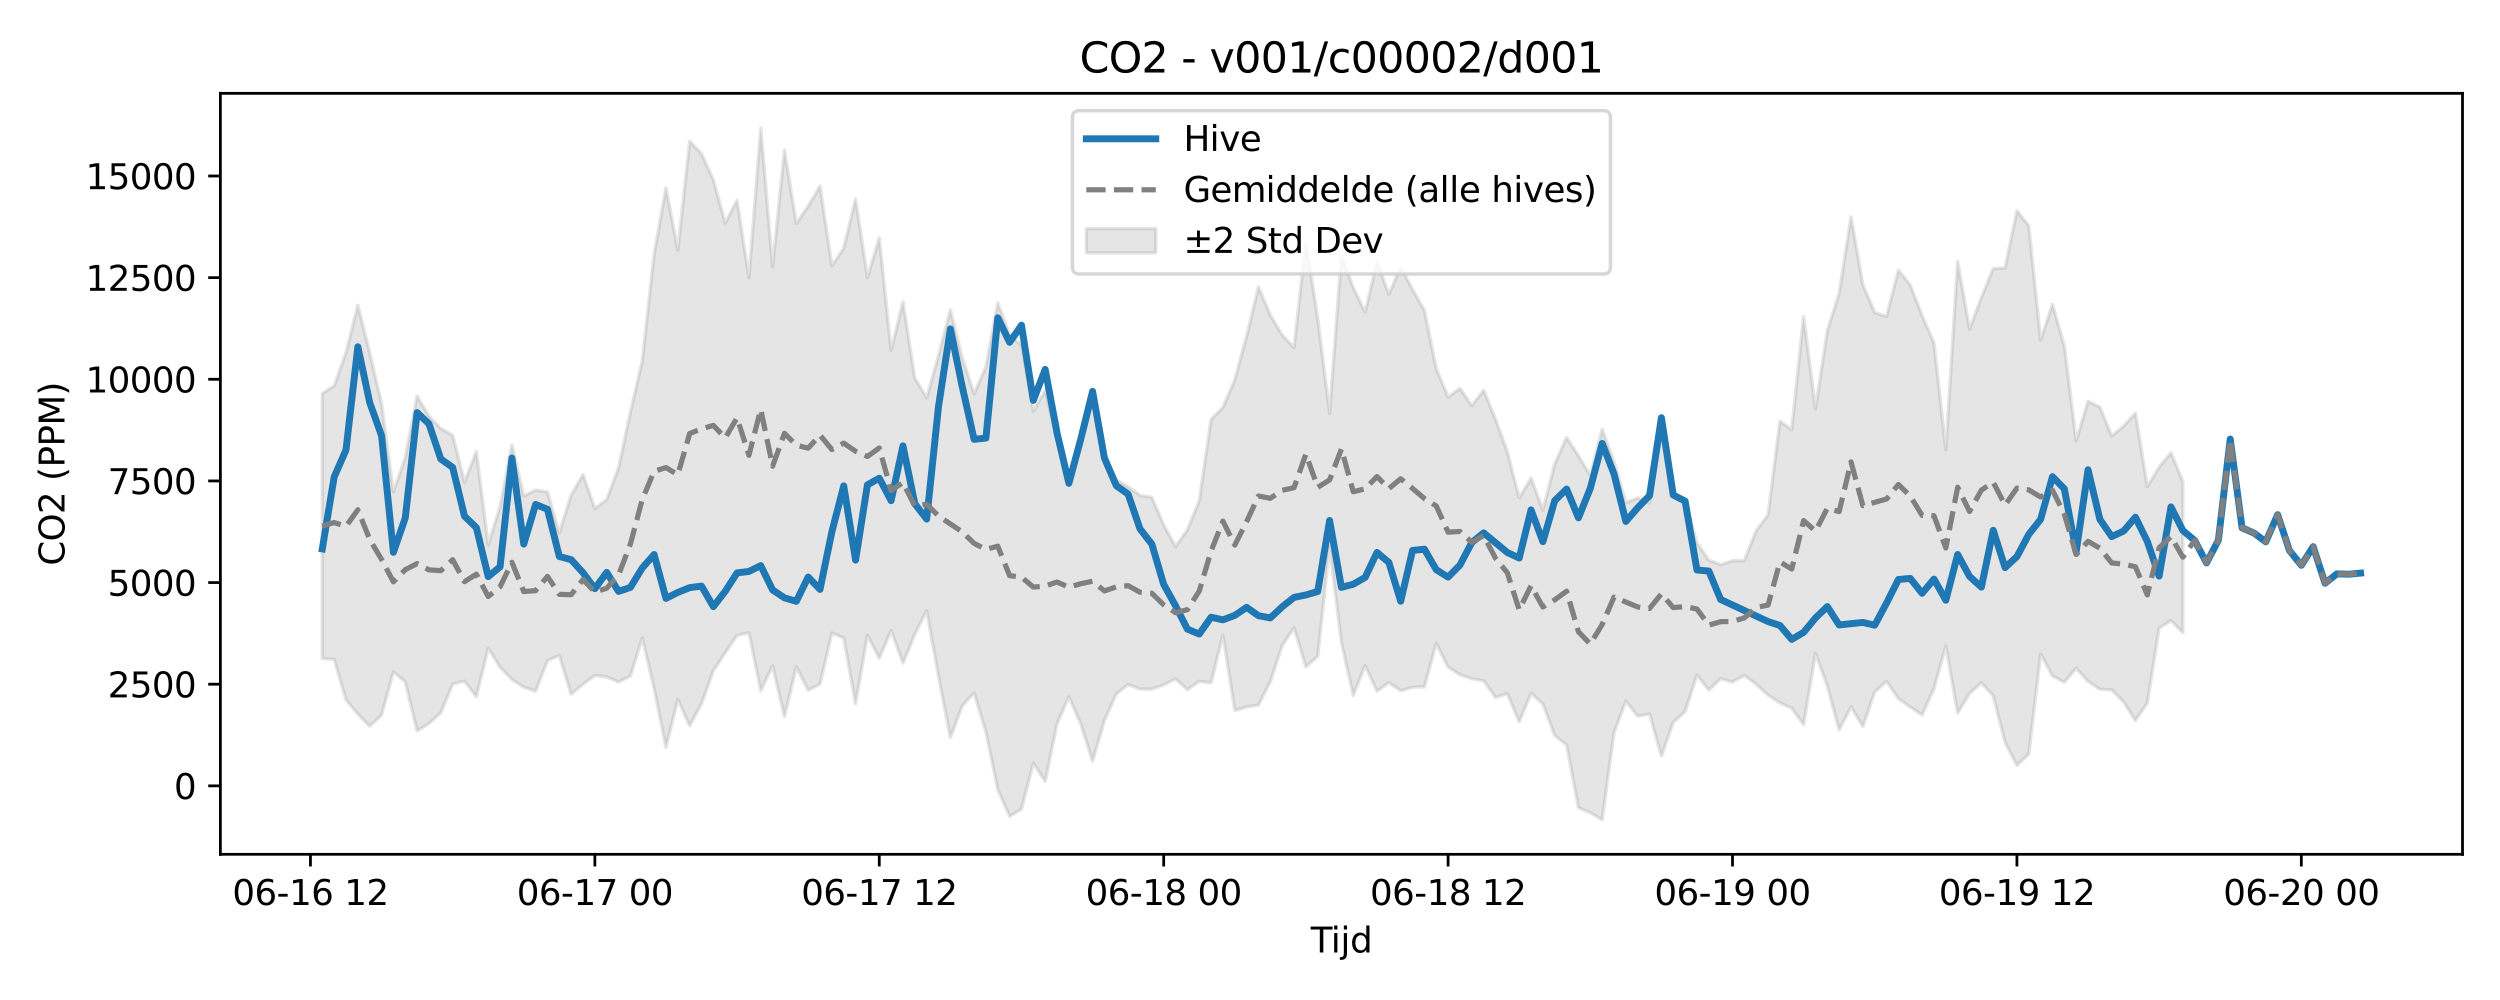 <?xml version="1.0" encoding="utf-8" standalone="no"?>
<!DOCTYPE svg PUBLIC "-//W3C//DTD SVG 1.1//EN"
  "http://www.w3.org/Graphics/SVG/1.1/DTD/svg11.dtd">
<svg xmlns:xlink="http://www.w3.org/1999/xlink" width="720pt" height="288pt" viewBox="0 0 720 288" xmlns="http://www.w3.org/2000/svg" version="1.1">
 <defs>
  <style type="text/css">*{stroke-linejoin: round; stroke-linecap: butt}</style>
 </defs>
 <g id="figure_1">
  <g id="patch_1">
   <path d="M 0 288 
L 720 288 
L 720 0 
L 0 0 
z
" style="fill: #ffffff"/>
  </g>
  <g id="axes_1">
   <g id="patch_2">
    <path d="M 63.47 246.04 
L 709.2 246.04 
L 709.2 26.88 
L 63.47 26.88 
z
" style="fill: #ffffff"/>
   </g>
   <g id="FillBetweenPolyCollection_1">
    <defs>
     <path id="md72eae7339" d="M 92.821 -174.655 
L 92.821 -98.311 
L 96.234 -98.121 
L 99.647 -86.425 
L 103.06 -82.326 
L 106.473 -78.855 
L 109.886 -82.072 
L 113.299 -94.523 
L 116.712 -91.636 
L 120.125 -77.458 
L 123.538 -79.646 
L 126.951 -82.703 
L 130.364 -90.979 
L 133.777 -91.82 
L 137.19 -87.333 
L 140.603 -101.337 
L 144.016 -95.851 
L 147.429 -92.318 
L 150.842 -90.089 
L 154.254 -88.935 
L 157.667 -97.717 
L 161.08 -99.185 
L 164.493 -88.065 
L 167.906 -90.92 
L 171.319 -93.472 
L 174.732 -93.019 
L 178.145 -91.595 
L 181.558 -93.34 
L 184.971 -104.268 
L 188.384 -89.753 
L 191.797 -72.75 
L 195.21 -86.603 
L 198.623 -78.963 
L 202.036 -85.31 
L 205.449 -94.792 
L 208.862 -100.003 
L 212.275 -105.001 
L 215.688 -105.752 
L 219.1 -89.053 
L 222.513 -96.244 
L 225.926 -81.586 
L 229.339 -95.941 
L 232.752 -89.253 
L 236.165 -90.958 
L 239.578 -105.668 
L 242.991 -104.264 
L 246.404 -85.333 
L 249.817 -105.01 
L 253.23 -98.432 
L 256.643 -106.393 
L 260.056 -97.05 
L 263.469 -105.324 
L 266.882 -112.128 
L 270.295 -93.141 
L 273.708 -75.57 
L 277.121 -84.665 
L 280.534 -88.443 
L 283.947 -77.171 
L 287.359 -60.621 
L 290.772 -52.902 
L 294.185 -54.985 
L 297.598 -68.219 
L 301.011 -62.979 
L 304.424 -79.549 
L 307.837 -87.325 
L 311.25 -79.508 
L 314.663 -68.785 
L 318.076 -80.46 
L 321.489 -88.141 
L 324.902 -90.849 
L 328.315 -89.554 
L 331.728 -89.515 
L 335.141 -90.764 
L 338.554 -92.492 
L 341.967 -89.382 
L 345.38 -91.777 
L 348.793 -91.322 
L 352.206 -105.12 
L 355.618 -83.415 
L 359.031 -84.378 
L 362.444 -84.935 
L 365.857 -91.723 
L 369.27 -102.057 
L 372.683 -107.199 
L 376.096 -95.928 
L 379.509 -99.025 
L 382.922 -130.581 
L 386.335 -102.898 
L 389.748 -87.683 
L 393.161 -96.304 
L 396.574 -88.911 
L 399.987 -91.378 
L 403.4 -89.081 
L 406.813 -90.049 
L 410.226 -90.201 
L 413.639 -102.708 
L 417.052 -95.866 
L 420.464 -93.705 
L 423.877 -92.523 
L 427.29 -91.934 
L 430.703 -87.12 
L 434.116 -88.241 
L 437.529 -80.11 
L 440.942 -88.311 
L 444.355 -85.279 
L 447.768 -76.127 
L 451.181 -73.454 
L 454.594 -55.367 
L 458.007 -53.917 
L 461.42 -51.922 
L 464.833 -76.984 
L 468.246 -86.092 
L 471.659 -81.768 
L 475.072 -82.36 
L 478.485 -70.225 
L 481.898 -79.985 
L 485.311 -83.06 
L 488.723 -93.552 
L 492.136 -89.265 
L 495.549 -92.525 
L 498.962 -91.561 
L 502.375 -93.486 
L 505.788 -90.917 
L 509.201 -87.79 
L 512.614 -85.591 
L 516.027 -84.014 
L 519.44 -79.32 
L 522.853 -99.837 
L 526.266 -90.426 
L 529.679 -77.801 
L 533.092 -84.425 
L 536.505 -78.759 
L 539.918 -88.72 
L 543.331 -91.745 
L 546.744 -86.768 
L 550.157 -84.358 
L 553.57 -82.068 
L 556.982 -89.655 
L 560.395 -101.932 
L 563.808 -82.623 
L 567.221 -88.236 
L 570.634 -91.385 
L 574.047 -87.594 
L 577.46 -74.239 
L 580.873 -67.561 
L 584.286 -70.834 
L 587.699 -99.632 
L 591.112 -93.342 
L 594.525 -91.486 
L 597.938 -95.56 
L 601.351 -91.765 
L 604.764 -89.471 
L 608.177 -89.306 
L 611.59 -85.834 
L 615.003 -80.503 
L 618.416 -85.484 
L 621.828 -107.103 
L 625.241 -109.271 
L 628.654 -105.786 
L 628.654 -149.283 
L 628.654 -149.283 
L 625.241 -157.636 
L 621.828 -153.432 
L 618.416 -147.876 
L 615.003 -169.042 
L 611.59 -165.258 
L 608.177 -162.429 
L 604.764 -170.773 
L 601.351 -172.44 
L 597.938 -161.029 
L 594.525 -188.419 
L 591.112 -200.333 
L 587.699 -190.065 
L 584.286 -223.013 
L 580.873 -227.277 
L 577.46 -210.831 
L 574.047 -210.64 
L 570.634 -202.308 
L 567.221 -193.171 
L 563.808 -212.72 
L 560.395 -158.432 
L 556.982 -189.293 
L 553.57 -197.078 
L 550.157 -205.907 
L 546.744 -210.17 
L 543.331 -196.843 
L 539.918 -198.03 
L 536.505 -205.967 
L 533.092 -225.546 
L 529.679 -203.529 
L 526.266 -192.769 
L 522.853 -170.249 
L 519.44 -196.832 
L 516.027 -164.237 
L 512.614 -166.711 
L 509.201 -139.678 
L 505.788 -135.206 
L 502.375 -126.595 
L 498.962 -126.51 
L 495.549 -125.373 
L 492.136 -126.667 
L 488.723 -131.652 
L 485.311 -143.545 
L 481.898 -146.027 
L 478.485 -163.7 
L 475.072 -143.149 
L 471.659 -144.608 
L 468.246 -143.246 
L 464.833 -155.092 
L 461.42 -164.371 
L 458.007 -151.112 
L 454.594 -156.712 
L 451.181 -162.019 
L 447.768 -154.402 
L 444.355 -141.09 
L 440.942 -150.284 
L 437.529 -144.629 
L 434.116 -157.829 
L 430.703 -167.298 
L 427.29 -175.609 
L 423.877 -171.132 
L 420.464 -176.179 
L 417.052 -173.606 
L 413.639 -181.862 
L 410.226 -198.617 
L 406.813 -204.628 
L 403.4 -211.124 
L 399.987 -203.185 
L 396.574 -212.594 
L 393.161 -198.148 
L 389.748 -205.07 
L 386.335 -214.508 
L 382.922 -168.992 
L 379.509 -196.288 
L 376.096 -218.486 
L 372.683 -187.915 
L 369.27 -191.509 
L 365.857 -197.254 
L 362.444 -205.36 
L 359.031 -191.208 
L 355.618 -178.638 
L 352.206 -170.715 
L 348.793 -167.256 
L 345.38 -143.746 
L 341.967 -135.434 
L 338.554 -130.606 
L 335.141 -136.848 
L 331.728 -144.782 
L 328.315 -145.328 
L 324.902 -147.801 
L 321.489 -149.809 
L 318.076 -155.178 
L 314.663 -172.414 
L 311.25 -160.269 
L 307.837 -150.423 
L 304.424 -161.197 
L 301.011 -175.483 
L 297.598 -169.612 
L 294.185 -188.592 
L 290.772 -191.533 
L 287.359 -200.8 
L 283.947 -182.385 
L 280.534 -174.589 
L 277.121 -184.984 
L 273.708 -198.713 
L 270.295 -185.62 
L 266.882 -173.451 
L 263.469 -179.12 
L 260.056 -201.043 
L 256.643 -187.043 
L 253.23 -219.534 
L 249.817 -208.053 
L 246.404 -230.708 
L 242.991 -216.506 
L 239.578 -211.407 
L 236.165 -234.4 
L 232.752 -228.612 
L 229.339 -223.629 
L 225.926 -244.828 
L 222.513 -211.23 
L 219.1 -251.158 
L 215.688 -207.991 
L 212.275 -230.32 
L 208.862 -223.789 
L 205.449 -236.185 
L 202.036 -243.698 
L 198.623 -247.322 
L 195.21 -215.958 
L 191.797 -233.933 
L 188.384 -214.768 
L 184.971 -184.054 
L 181.558 -169.317 
L 178.145 -153.217 
L 174.732 -144.152 
L 171.319 -141.501 
L 167.906 -151.288 
L 164.493 -145.398 
L 161.08 -134.48 
L 157.667 -146.284 
L 154.254 -146.854 
L 150.842 -145.177 
L 147.429 -159.8 
L 144.016 -142.118 
L 140.603 -131.07 
L 137.19 -157.963 
L 133.777 -149.126 
L 130.364 -162.644 
L 126.951 -164.596 
L 123.538 -168.112 
L 120.125 -173.916 
L 116.712 -156.221 
L 113.299 -146.34 
L 109.886 -171.748 
L 106.473 -186.431 
L 103.06 -200.073 
L 99.647 -186.427 
L 96.234 -176.891 
L 92.821 -174.655 
z
" style="stroke: #808080; stroke-opacity: 0.2"/>
    </defs>
    <g clip-path="url(#pf140d36d87)">
     <use xlink:href="#md72eae7339" x="0" y="288" style="fill: #808080; fill-opacity: 0.2; stroke: #808080; stroke-opacity: 0.2"/>
    </g>
   </g>
   <g id="matplotlib.axis_1">
    <g id="xtick_1">
     <g id="line2d_1">
      <defs>
       <path id="m9fa6bc0bf0" d="M 0 0 
L 0 3.5 
" style="stroke: #000000; stroke-width: 0.8"/>
      </defs>
      <g>
       <use xlink:href="#m9fa6bc0bf0" x="89.408" y="246.04" style="stroke: #000000; stroke-width: 0.8"/>
      </g>
     </g>
     <g id="text_1">
      <!-- 06-16 12 -->
      <g transform="translate(66.928 260.638) scale(0.1 -0.1)">
       <defs>
        <path id="DejaVuSans-30" d="M 2034 4250 
Q 1547 4250 1301 3770 
Q 1056 3291 1056 2328 
Q 1056 1369 1301 889 
Q 1547 409 2034 409 
Q 2525 409 2770 889 
Q 3016 1369 3016 2328 
Q 3016 3291 2770 3770 
Q 2525 4250 2034 4250 
z
M 2034 4750 
Q 2819 4750 3233 4129 
Q 3647 3509 3647 2328 
Q 3647 1150 3233 529 
Q 2819 -91 2034 -91 
Q 1250 -91 836 529 
Q 422 1150 422 2328 
Q 422 3509 836 4129 
Q 1250 4750 2034 4750 
z
" transform="scale(0.016)"/>
        <path id="DejaVuSans-36" d="M 2113 2584 
Q 1688 2584 1439 2293 
Q 1191 2003 1191 1497 
Q 1191 994 1439 701 
Q 1688 409 2113 409 
Q 2538 409 2786 701 
Q 3034 994 3034 1497 
Q 3034 2003 2786 2293 
Q 2538 2584 2113 2584 
z
M 3366 4563 
L 3366 3988 
Q 3128 4100 2886 4159 
Q 2644 4219 2406 4219 
Q 1781 4219 1451 3797 
Q 1122 3375 1075 2522 
Q 1259 2794 1537 2939 
Q 1816 3084 2150 3084 
Q 2853 3084 3261 2657 
Q 3669 2231 3669 1497 
Q 3669 778 3244 343 
Q 2819 -91 2113 -91 
Q 1303 -91 875 529 
Q 447 1150 447 2328 
Q 447 3434 972 4092 
Q 1497 4750 2381 4750 
Q 2619 4750 2861 4703 
Q 3103 4656 3366 4563 
z
" transform="scale(0.016)"/>
        <path id="DejaVuSans-2d" d="M 313 2009 
L 1997 2009 
L 1997 1497 
L 313 1497 
L 313 2009 
z
" transform="scale(0.016)"/>
        <path id="DejaVuSans-31" d="M 794 531 
L 1825 531 
L 1825 4091 
L 703 3866 
L 703 4441 
L 1819 4666 
L 2450 4666 
L 2450 531 
L 3481 531 
L 3481 0 
L 794 0 
L 794 531 
z
" transform="scale(0.016)"/>
        <path id="DejaVuSans-20" transform="scale(0.016)"/>
        <path id="DejaVuSans-32" d="M 1228 531 
L 3431 531 
L 3431 0 
L 469 0 
L 469 531 
Q 828 903 1448 1529 
Q 2069 2156 2228 2338 
Q 2531 2678 2651 2914 
Q 2772 3150 2772 3378 
Q 2772 3750 2511 3984 
Q 2250 4219 1831 4219 
Q 1534 4219 1204 4116 
Q 875 4013 500 3803 
L 500 4441 
Q 881 4594 1212 4672 
Q 1544 4750 1819 4750 
Q 2544 4750 2975 4387 
Q 3406 4025 3406 3419 
Q 3406 3131 3298 2873 
Q 3191 2616 2906 2266 
Q 2828 2175 2409 1742 
Q 1991 1309 1228 531 
z
" transform="scale(0.016)"/>
       </defs>
       <use xlink:href="#DejaVuSans-30"/>
       <use xlink:href="#DejaVuSans-36" transform="translate(63.623 0)"/>
       <use xlink:href="#DejaVuSans-2d" transform="translate(127.246 0)"/>
       <use xlink:href="#DejaVuSans-31" transform="translate(163.33 0)"/>
       <use xlink:href="#DejaVuSans-36" transform="translate(226.953 0)"/>
       <use xlink:href="#DejaVuSans-20" transform="translate(290.576 0)"/>
       <use xlink:href="#DejaVuSans-31" transform="translate(322.363 0)"/>
       <use xlink:href="#DejaVuSans-32" transform="translate(385.986 0)"/>
      </g>
     </g>
    </g>
    <g id="xtick_2">
     <g id="line2d_2">
      <g>
       <use xlink:href="#m9fa6bc0bf0" x="171.319" y="246.04" style="stroke: #000000; stroke-width: 0.8"/>
      </g>
     </g>
     <g id="text_2">
      <!-- 06-17 00 -->
      <g transform="translate(148.839 260.638) scale(0.1 -0.1)">
       <defs>
        <path id="DejaVuSans-37" d="M 525 4666 
L 3525 4666 
L 3525 4397 
L 1831 0 
L 1172 0 
L 2766 4134 
L 525 4134 
L 525 4666 
z
" transform="scale(0.016)"/>
       </defs>
       <use xlink:href="#DejaVuSans-30"/>
       <use xlink:href="#DejaVuSans-36" transform="translate(63.623 0)"/>
       <use xlink:href="#DejaVuSans-2d" transform="translate(127.246 0)"/>
       <use xlink:href="#DejaVuSans-31" transform="translate(163.33 0)"/>
       <use xlink:href="#DejaVuSans-37" transform="translate(226.953 0)"/>
       <use xlink:href="#DejaVuSans-20" transform="translate(290.576 0)"/>
       <use xlink:href="#DejaVuSans-30" transform="translate(322.363 0)"/>
       <use xlink:href="#DejaVuSans-30" transform="translate(385.986 0)"/>
      </g>
     </g>
    </g>
    <g id="xtick_3">
     <g id="line2d_3">
      <g>
       <use xlink:href="#m9fa6bc0bf0" x="253.23" y="246.04" style="stroke: #000000; stroke-width: 0.8"/>
      </g>
     </g>
     <g id="text_3">
      <!-- 06-17 12 -->
      <g transform="translate(230.75 260.638) scale(0.1 -0.1)">
       <use xlink:href="#DejaVuSans-30"/>
       <use xlink:href="#DejaVuSans-36" transform="translate(63.623 0)"/>
       <use xlink:href="#DejaVuSans-2d" transform="translate(127.246 0)"/>
       <use xlink:href="#DejaVuSans-31" transform="translate(163.33 0)"/>
       <use xlink:href="#DejaVuSans-37" transform="translate(226.953 0)"/>
       <use xlink:href="#DejaVuSans-20" transform="translate(290.576 0)"/>
       <use xlink:href="#DejaVuSans-31" transform="translate(322.363 0)"/>
       <use xlink:href="#DejaVuSans-32" transform="translate(385.986 0)"/>
      </g>
     </g>
    </g>
    <g id="xtick_4">
     <g id="line2d_4">
      <g>
       <use xlink:href="#m9fa6bc0bf0" x="335.141" y="246.04" style="stroke: #000000; stroke-width: 0.8"/>
      </g>
     </g>
     <g id="text_4">
      <!-- 06-18 00 -->
      <g transform="translate(312.66 260.638) scale(0.1 -0.1)">
       <defs>
        <path id="DejaVuSans-38" d="M 2034 2216 
Q 1584 2216 1326 1975 
Q 1069 1734 1069 1313 
Q 1069 891 1326 650 
Q 1584 409 2034 409 
Q 2484 409 2743 651 
Q 3003 894 3003 1313 
Q 3003 1734 2745 1975 
Q 2488 2216 2034 2216 
z
M 1403 2484 
Q 997 2584 770 2862 
Q 544 3141 544 3541 
Q 544 4100 942 4425 
Q 1341 4750 2034 4750 
Q 2731 4750 3128 4425 
Q 3525 4100 3525 3541 
Q 3525 3141 3298 2862 
Q 3072 2584 2669 2484 
Q 3125 2378 3379 2068 
Q 3634 1759 3634 1313 
Q 3634 634 3220 271 
Q 2806 -91 2034 -91 
Q 1263 -91 848 271 
Q 434 634 434 1313 
Q 434 1759 690 2068 
Q 947 2378 1403 2484 
z
M 1172 3481 
Q 1172 3119 1398 2916 
Q 1625 2713 2034 2713 
Q 2441 2713 2670 2916 
Q 2900 3119 2900 3481 
Q 2900 3844 2670 4047 
Q 2441 4250 2034 4250 
Q 1625 4250 1398 4047 
Q 1172 3844 1172 3481 
z
" transform="scale(0.016)"/>
       </defs>
       <use xlink:href="#DejaVuSans-30"/>
       <use xlink:href="#DejaVuSans-36" transform="translate(63.623 0)"/>
       <use xlink:href="#DejaVuSans-2d" transform="translate(127.246 0)"/>
       <use xlink:href="#DejaVuSans-31" transform="translate(163.33 0)"/>
       <use xlink:href="#DejaVuSans-38" transform="translate(226.953 0)"/>
       <use xlink:href="#DejaVuSans-20" transform="translate(290.576 0)"/>
       <use xlink:href="#DejaVuSans-30" transform="translate(322.363 0)"/>
       <use xlink:href="#DejaVuSans-30" transform="translate(385.986 0)"/>
      </g>
     </g>
    </g>
    <g id="xtick_5">
     <g id="line2d_5">
      <g>
       <use xlink:href="#m9fa6bc0bf0" x="417.052" y="246.04" style="stroke: #000000; stroke-width: 0.8"/>
      </g>
     </g>
     <g id="text_5">
      <!-- 06-18 12 -->
      <g transform="translate(394.571 260.638) scale(0.1 -0.1)">
       <use xlink:href="#DejaVuSans-30"/>
       <use xlink:href="#DejaVuSans-36" transform="translate(63.623 0)"/>
       <use xlink:href="#DejaVuSans-2d" transform="translate(127.246 0)"/>
       <use xlink:href="#DejaVuSans-31" transform="translate(163.33 0)"/>
       <use xlink:href="#DejaVuSans-38" transform="translate(226.953 0)"/>
       <use xlink:href="#DejaVuSans-20" transform="translate(290.576 0)"/>
       <use xlink:href="#DejaVuSans-31" transform="translate(322.363 0)"/>
       <use xlink:href="#DejaVuSans-32" transform="translate(385.986 0)"/>
      </g>
     </g>
    </g>
    <g id="xtick_6">
     <g id="line2d_6">
      <g>
       <use xlink:href="#m9fa6bc0bf0" x="498.962" y="246.04" style="stroke: #000000; stroke-width: 0.8"/>
      </g>
     </g>
     <g id="text_6">
      <!-- 06-19 00 -->
      <g transform="translate(476.482 260.638) scale(0.1 -0.1)">
       <defs>
        <path id="DejaVuSans-39" d="M 703 97 
L 703 672 
Q 941 559 1184 500 
Q 1428 441 1663 441 
Q 2288 441 2617 861 
Q 2947 1281 2994 2138 
Q 2813 1869 2534 1725 
Q 2256 1581 1919 1581 
Q 1219 1581 811 2004 
Q 403 2428 403 3163 
Q 403 3881 828 4315 
Q 1253 4750 1959 4750 
Q 2769 4750 3195 4129 
Q 3622 3509 3622 2328 
Q 3622 1225 3098 567 
Q 2575 -91 1691 -91 
Q 1453 -91 1209 -44 
Q 966 3 703 97 
z
M 1959 2075 
Q 2384 2075 2632 2365 
Q 2881 2656 2881 3163 
Q 2881 3666 2632 3958 
Q 2384 4250 1959 4250 
Q 1534 4250 1286 3958 
Q 1038 3666 1038 3163 
Q 1038 2656 1286 2365 
Q 1534 2075 1959 2075 
z
" transform="scale(0.016)"/>
       </defs>
       <use xlink:href="#DejaVuSans-30"/>
       <use xlink:href="#DejaVuSans-36" transform="translate(63.623 0)"/>
       <use xlink:href="#DejaVuSans-2d" transform="translate(127.246 0)"/>
       <use xlink:href="#DejaVuSans-31" transform="translate(163.33 0)"/>
       <use xlink:href="#DejaVuSans-39" transform="translate(226.953 0)"/>
       <use xlink:href="#DejaVuSans-20" transform="translate(290.576 0)"/>
       <use xlink:href="#DejaVuSans-30" transform="translate(322.363 0)"/>
       <use xlink:href="#DejaVuSans-30" transform="translate(385.986 0)"/>
      </g>
     </g>
    </g>
    <g id="xtick_7">
     <g id="line2d_7">
      <g>
       <use xlink:href="#m9fa6bc0bf0" x="580.873" y="246.04" style="stroke: #000000; stroke-width: 0.8"/>
      </g>
     </g>
     <g id="text_7">
      <!-- 06-19 12 -->
      <g transform="translate(558.393 260.638) scale(0.1 -0.1)">
       <use xlink:href="#DejaVuSans-30"/>
       <use xlink:href="#DejaVuSans-36" transform="translate(63.623 0)"/>
       <use xlink:href="#DejaVuSans-2d" transform="translate(127.246 0)"/>
       <use xlink:href="#DejaVuSans-31" transform="translate(163.33 0)"/>
       <use xlink:href="#DejaVuSans-39" transform="translate(226.953 0)"/>
       <use xlink:href="#DejaVuSans-20" transform="translate(290.576 0)"/>
       <use xlink:href="#DejaVuSans-31" transform="translate(322.363 0)"/>
       <use xlink:href="#DejaVuSans-32" transform="translate(385.986 0)"/>
      </g>
     </g>
    </g>
    <g id="xtick_8">
     <g id="line2d_8">
      <g>
       <use xlink:href="#m9fa6bc0bf0" x="662.784" y="246.04" style="stroke: #000000; stroke-width: 0.8"/>
      </g>
     </g>
     <g id="text_8">
      <!-- 06-20 00 -->
      <g transform="translate(640.303 260.638) scale(0.1 -0.1)">
       <use xlink:href="#DejaVuSans-30"/>
       <use xlink:href="#DejaVuSans-36" transform="translate(63.623 0)"/>
       <use xlink:href="#DejaVuSans-2d" transform="translate(127.246 0)"/>
       <use xlink:href="#DejaVuSans-32" transform="translate(163.33 0)"/>
       <use xlink:href="#DejaVuSans-30" transform="translate(226.953 0)"/>
       <use xlink:href="#DejaVuSans-20" transform="translate(290.576 0)"/>
       <use xlink:href="#DejaVuSans-30" transform="translate(322.363 0)"/>
       <use xlink:href="#DejaVuSans-30" transform="translate(385.986 0)"/>
      </g>
     </g>
    </g>
    <g id="text_9">
     <!-- Tijd -->
     <g transform="translate(377.485 274.317) scale(0.1 -0.1)">
      <defs>
       <path id="DejaVuSans-54" d="M -19 4666 
L 3928 4666 
L 3928 4134 
L 2272 4134 
L 2272 0 
L 1638 0 
L 1638 4134 
L -19 4134 
L -19 4666 
z
" transform="scale(0.016)"/>
       <path id="DejaVuSans-69" d="M 603 3500 
L 1178 3500 
L 1178 0 
L 603 0 
L 603 3500 
z
M 603 4863 
L 1178 4863 
L 1178 4134 
L 603 4134 
L 603 4863 
z
" transform="scale(0.016)"/>
       <path id="DejaVuSans-6a" d="M 603 3500 
L 1178 3500 
L 1178 -63 
Q 1178 -731 923 -1031 
Q 669 -1331 103 -1331 
L -116 -1331 
L -116 -844 
L 38 -844 
Q 366 -844 484 -692 
Q 603 -541 603 -63 
L 603 3500 
z
M 603 4863 
L 1178 4863 
L 1178 4134 
L 603 4134 
L 603 4863 
z
" transform="scale(0.016)"/>
       <path id="DejaVuSans-64" d="M 2906 2969 
L 2906 4863 
L 3481 4863 
L 3481 0 
L 2906 0 
L 2906 525 
Q 2725 213 2448 61 
Q 2172 -91 1784 -91 
Q 1150 -91 751 415 
Q 353 922 353 1747 
Q 353 2572 751 3078 
Q 1150 3584 1784 3584 
Q 2172 3584 2448 3432 
Q 2725 3281 2906 2969 
z
M 947 1747 
Q 947 1113 1208 752 
Q 1469 391 1925 391 
Q 2381 391 2643 752 
Q 2906 1113 2906 1747 
Q 2906 2381 2643 2742 
Q 2381 3103 1925 3103 
Q 1469 3103 1208 2742 
Q 947 2381 947 1747 
z
" transform="scale(0.016)"/>
      </defs>
      <use xlink:href="#DejaVuSans-54"/>
      <use xlink:href="#DejaVuSans-69" transform="translate(57.959 0)"/>
      <use xlink:href="#DejaVuSans-6a" transform="translate(85.742 0)"/>
      <use xlink:href="#DejaVuSans-64" transform="translate(113.525 0)"/>
     </g>
    </g>
   </g>
   <g id="matplotlib.axis_2">
    <g id="ytick_1">
     <g id="line2d_9">
      <defs>
       <path id="m7230c05ffc" d="M 0 0 
L -3.5 0 
" style="stroke: #000000; stroke-width: 0.8"/>
      </defs>
      <g>
       <use xlink:href="#m7230c05ffc" x="63.47" y="226.328" style="stroke: #000000; stroke-width: 0.8"/>
      </g>
     </g>
     <g id="text_10">
      <!-- 0 -->
      <g transform="translate(50.108 230.127) scale(0.1 -0.1)">
       <use xlink:href="#DejaVuSans-30"/>
      </g>
     </g>
    </g>
    <g id="ytick_2">
     <g id="line2d_10">
      <g>
       <use xlink:href="#m7230c05ffc" x="63.47" y="197.054" style="stroke: #000000; stroke-width: 0.8"/>
      </g>
     </g>
     <g id="text_11">
      <!-- 2500 -->
      <g transform="translate(31.02 200.853) scale(0.1 -0.1)">
       <defs>
        <path id="DejaVuSans-35" d="M 691 4666 
L 3169 4666 
L 3169 4134 
L 1269 4134 
L 1269 2991 
Q 1406 3038 1543 3061 
Q 1681 3084 1819 3084 
Q 2600 3084 3056 2656 
Q 3513 2228 3513 1497 
Q 3513 744 3044 326 
Q 2575 -91 1722 -91 
Q 1428 -91 1123 -41 
Q 819 9 494 109 
L 494 744 
Q 775 591 1075 516 
Q 1375 441 1709 441 
Q 2250 441 2565 725 
Q 2881 1009 2881 1497 
Q 2881 1984 2565 2268 
Q 2250 2553 1709 2553 
Q 1456 2553 1204 2497 
Q 953 2441 691 2322 
L 691 4666 
z
" transform="scale(0.016)"/>
       </defs>
       <use xlink:href="#DejaVuSans-32"/>
       <use xlink:href="#DejaVuSans-35" transform="translate(63.623 0)"/>
       <use xlink:href="#DejaVuSans-30" transform="translate(127.246 0)"/>
       <use xlink:href="#DejaVuSans-30" transform="translate(190.869 0)"/>
      </g>
     </g>
    </g>
    <g id="ytick_3">
     <g id="line2d_11">
      <g>
       <use xlink:href="#m7230c05ffc" x="63.47" y="167.78" style="stroke: #000000; stroke-width: 0.8"/>
      </g>
     </g>
     <g id="text_12">
      <!-- 5000 -->
      <g transform="translate(31.02 171.579) scale(0.1 -0.1)">
       <use xlink:href="#DejaVuSans-35"/>
       <use xlink:href="#DejaVuSans-30" transform="translate(63.623 0)"/>
       <use xlink:href="#DejaVuSans-30" transform="translate(127.246 0)"/>
       <use xlink:href="#DejaVuSans-30" transform="translate(190.869 0)"/>
      </g>
     </g>
    </g>
    <g id="ytick_4">
     <g id="line2d_12">
      <g>
       <use xlink:href="#m7230c05ffc" x="63.47" y="138.506" style="stroke: #000000; stroke-width: 0.8"/>
      </g>
     </g>
     <g id="text_13">
      <!-- 7500 -->
      <g transform="translate(31.02 142.306) scale(0.1 -0.1)">
       <use xlink:href="#DejaVuSans-37"/>
       <use xlink:href="#DejaVuSans-35" transform="translate(63.623 0)"/>
       <use xlink:href="#DejaVuSans-30" transform="translate(127.246 0)"/>
       <use xlink:href="#DejaVuSans-30" transform="translate(190.869 0)"/>
      </g>
     </g>
    </g>
    <g id="ytick_5">
     <g id="line2d_13">
      <g>
       <use xlink:href="#m7230c05ffc" x="63.47" y="109.233" style="stroke: #000000; stroke-width: 0.8"/>
      </g>
     </g>
     <g id="text_14">
      <!-- 10000 -->
      <g transform="translate(24.657 113.032) scale(0.1 -0.1)">
       <use xlink:href="#DejaVuSans-31"/>
       <use xlink:href="#DejaVuSans-30" transform="translate(63.623 0)"/>
       <use xlink:href="#DejaVuSans-30" transform="translate(127.246 0)"/>
       <use xlink:href="#DejaVuSans-30" transform="translate(190.869 0)"/>
       <use xlink:href="#DejaVuSans-30" transform="translate(254.492 0)"/>
      </g>
     </g>
    </g>
    <g id="ytick_6">
     <g id="line2d_14">
      <g>
       <use xlink:href="#m7230c05ffc" x="63.47" y="79.959" style="stroke: #000000; stroke-width: 0.8"/>
      </g>
     </g>
     <g id="text_15">
      <!-- 12500 -->
      <g transform="translate(24.657 83.758) scale(0.1 -0.1)">
       <use xlink:href="#DejaVuSans-31"/>
       <use xlink:href="#DejaVuSans-32" transform="translate(63.623 0)"/>
       <use xlink:href="#DejaVuSans-35" transform="translate(127.246 0)"/>
       <use xlink:href="#DejaVuSans-30" transform="translate(190.869 0)"/>
       <use xlink:href="#DejaVuSans-30" transform="translate(254.492 0)"/>
      </g>
     </g>
    </g>
    <g id="ytick_7">
     <g id="line2d_15">
      <g>
       <use xlink:href="#m7230c05ffc" x="63.47" y="50.685" style="stroke: #000000; stroke-width: 0.8"/>
      </g>
     </g>
     <g id="text_16">
      <!-- 15000 -->
      <g transform="translate(24.657 54.484) scale(0.1 -0.1)">
       <use xlink:href="#DejaVuSans-31"/>
       <use xlink:href="#DejaVuSans-35" transform="translate(63.623 0)"/>
       <use xlink:href="#DejaVuSans-30" transform="translate(127.246 0)"/>
       <use xlink:href="#DejaVuSans-30" transform="translate(190.869 0)"/>
       <use xlink:href="#DejaVuSans-30" transform="translate(254.492 0)"/>
      </g>
     </g>
    </g>
    <g id="text_17">
     <!-- CO2 (PPM) -->
     <g transform="translate(18.578 162.903) rotate(-90) scale(0.1 -0.1)">
      <defs>
       <path id="DejaVuSans-43" d="M 4122 4306 
L 4122 3641 
Q 3803 3938 3442 4084 
Q 3081 4231 2675 4231 
Q 1875 4231 1450 3742 
Q 1025 3253 1025 2328 
Q 1025 1406 1450 917 
Q 1875 428 2675 428 
Q 3081 428 3442 575 
Q 3803 722 4122 1019 
L 4122 359 
Q 3791 134 3420 21 
Q 3050 -91 2638 -91 
Q 1578 -91 968 557 
Q 359 1206 359 2328 
Q 359 3453 968 4101 
Q 1578 4750 2638 4750 
Q 3056 4750 3426 4639 
Q 3797 4528 4122 4306 
z
" transform="scale(0.016)"/>
       <path id="DejaVuSans-4f" d="M 2522 4238 
Q 1834 4238 1429 3725 
Q 1025 3213 1025 2328 
Q 1025 1447 1429 934 
Q 1834 422 2522 422 
Q 3209 422 3611 934 
Q 4013 1447 4013 2328 
Q 4013 3213 3611 3725 
Q 3209 4238 2522 4238 
z
M 2522 4750 
Q 3503 4750 4090 4092 
Q 4678 3434 4678 2328 
Q 4678 1225 4090 567 
Q 3503 -91 2522 -91 
Q 1538 -91 948 565 
Q 359 1222 359 2328 
Q 359 3434 948 4092 
Q 1538 4750 2522 4750 
z
" transform="scale(0.016)"/>
       <path id="DejaVuSans-28" d="M 1984 4856 
Q 1566 4138 1362 3434 
Q 1159 2731 1159 2009 
Q 1159 1288 1364 580 
Q 1569 -128 1984 -844 
L 1484 -844 
Q 1016 -109 783 600 
Q 550 1309 550 2009 
Q 550 2706 781 3412 
Q 1013 4119 1484 4856 
L 1984 4856 
z
" transform="scale(0.016)"/>
       <path id="DejaVuSans-50" d="M 1259 4147 
L 1259 2394 
L 2053 2394 
Q 2494 2394 2734 2622 
Q 2975 2850 2975 3272 
Q 2975 3691 2734 3919 
Q 2494 4147 2053 4147 
L 1259 4147 
z
M 628 4666 
L 2053 4666 
Q 2838 4666 3239 4311 
Q 3641 3956 3641 3272 
Q 3641 2581 3239 2228 
Q 2838 1875 2053 1875 
L 1259 1875 
L 1259 0 
L 628 0 
L 628 4666 
z
" transform="scale(0.016)"/>
       <path id="DejaVuSans-4d" d="M 628 4666 
L 1569 4666 
L 2759 1491 
L 3956 4666 
L 4897 4666 
L 4897 0 
L 4281 0 
L 4281 4097 
L 3078 897 
L 2444 897 
L 1241 4097 
L 1241 0 
L 628 0 
L 628 4666 
z
" transform="scale(0.016)"/>
       <path id="DejaVuSans-29" d="M 513 4856 
L 1013 4856 
Q 1481 4119 1714 3412 
Q 1947 2706 1947 2009 
Q 1947 1309 1714 600 
Q 1481 -109 1013 -844 
L 513 -844 
Q 928 -128 1133 580 
Q 1338 1288 1338 2009 
Q 1338 2731 1133 3434 
Q 928 4138 513 4856 
z
" transform="scale(0.016)"/>
      </defs>
      <use xlink:href="#DejaVuSans-43"/>
      <use xlink:href="#DejaVuSans-4f" transform="translate(69.824 0)"/>
      <use xlink:href="#DejaVuSans-32" transform="translate(148.535 0)"/>
      <use xlink:href="#DejaVuSans-20" transform="translate(212.158 0)"/>
      <use xlink:href="#DejaVuSans-28" transform="translate(243.945 0)"/>
      <use xlink:href="#DejaVuSans-50" transform="translate(282.959 0)"/>
      <use xlink:href="#DejaVuSans-50" transform="translate(343.262 0)"/>
      <use xlink:href="#DejaVuSans-4d" transform="translate(403.564 0)"/>
      <use xlink:href="#DejaVuSans-29" transform="translate(489.844 0)"/>
     </g>
    </g>
   </g>
   <g id="line2d_16">
    <path d="M 92.821 158.089 
L 96.234 137.394 
L 99.647 129.58 
L 103.06 99.871 
L 106.473 115.919 
L 109.886 125.462 
L 113.299 159.064 
L 116.712 149.182 
L 120.125 118.831 
L 123.538 122.062 
L 126.951 132.191 
L 130.364 134.607 
L 133.777 148.643 
L 137.19 151.972 
L 140.603 166.065 
L 144.016 163.245 
L 147.429 131.918 
L 150.842 156.699 
L 154.254 145.29 
L 157.667 146.656 
L 161.08 160.271 
L 164.493 161.188 
L 167.906 164.939 
L 171.319 169.529 
L 174.732 164.865 
L 178.145 170.325 
L 181.558 169.166 
L 184.971 163.582 
L 188.384 159.701 
L 191.797 172.341 
L 195.21 170.62 
L 198.623 169.244 
L 202.036 168.799 
L 205.449 174.716 
L 208.862 170.298 
L 212.275 164.986 
L 215.688 164.584 
L 219.1 162.905 
L 222.513 169.9 
L 225.926 172.183 
L 229.339 173.182 
L 232.752 166.184 
L 236.165 169.743 
L 239.578 153.136 
L 242.991 139.939 
L 246.404 161.309 
L 249.817 139.634 
L 253.23 137.734 
L 256.643 144.197 
L 260.056 128.409 
L 263.469 145.083 
L 266.882 149.498 
L 270.295 117.051 
L 273.708 94.719 
L 277.121 111.333 
L 280.534 126.524 
L 283.947 126.169 
L 287.359 91.52 
L 290.772 98.581 
L 294.185 93.663 
L 297.598 115.31 
L 301.011 106.391 
L 304.424 124.67 
L 307.837 139.197 
L 311.25 126.504 
L 314.663 112.71 
L 318.076 131.91 
L 321.489 139.869 
L 324.902 142.312 
L 328.315 152.308 
L 331.728 156.711 
L 335.141 168.295 
L 338.554 174.462 
L 341.967 181.18 
L 345.38 182.604 
L 348.793 177.761 
L 352.206 178.512 
L 355.618 177.23 
L 359.031 174.919 
L 362.444 177.327 
L 365.857 177.96 
L 369.27 174.759 
L 372.683 172.048 
L 376.096 171.352 
L 379.509 170.356 
L 382.922 149.908 
L 386.335 169.166 
L 389.748 168.252 
L 393.161 166.293 
L 396.574 159.111 
L 399.987 161.968 
L 403.4 173.155 
L 406.813 158.53 
L 410.226 158.159 
L 413.639 164.072 
L 417.052 166.203 
L 420.464 162.737 
L 423.877 156.246 
L 427.29 153.463 
L 434.116 159.119 
L 437.529 160.712 
L 440.942 146.855 
L 444.355 156 
L 447.768 144.178 
L 451.181 140.852 
L 454.594 149.127 
L 458.007 140.638 
L 461.42 127.722 
L 464.833 136.5 
L 468.246 150.169 
L 471.659 146.235 
L 475.072 142.714 
L 478.485 120.306 
L 481.898 142.562 
L 485.311 144.322 
L 488.723 164.15 
L 492.136 164.47 
L 495.549 172.651 
L 509.201 179.01 
L 512.614 180.13 
L 516.027 184.146 
L 519.44 182.118 
L 522.853 177.967 
L 526.266 174.701 
L 529.679 179.981 
L 536.505 179.259 
L 539.918 180.052 
L 543.331 173.682 
L 546.744 166.89 
L 550.157 166.586 
L 553.57 170.86 
L 556.982 166.785 
L 560.395 172.862 
L 563.808 159.689 
L 567.221 165.993 
L 570.634 169.103 
L 574.047 152.73 
L 577.46 163.471 
L 580.873 160.31 
L 584.286 153.904 
L 587.699 149.572 
L 591.112 137.289 
L 594.525 140.766 
L 597.938 158.9 
L 601.351 135.294 
L 604.764 149.572 
L 608.177 154.541 
L 611.59 152.952 
L 615.003 148.963 
L 618.416 155.911 
L 621.828 165.922 
L 625.241 145.997 
L 628.654 152.776 
L 632.067 155.653 
L 635.48 162.128 
L 638.893 155.579 
L 642.306 126.446 
L 645.719 152.019 
L 649.132 153.518 
L 652.545 156.039 
L 655.958 148.233 
L 659.371 158.561 
L 662.784 162.8 
L 666.197 157.441 
L 669.61 167.975 
L 673.023 165.274 
L 676.436 165.38 
L 679.849 165.052 
L 679.849 165.052 
" clip-path="url(#pf140d36d87)" style="fill: none; stroke: #1f77b4; stroke-width: 2; stroke-linecap: square"/>
   </g>
   <g id="line2d_17">
    <path d="M 92.821 151.517 
L 96.234 150.494 
L 99.647 151.574 
L 103.06 146.8 
L 106.473 155.357 
L 109.886 161.09 
L 113.299 167.569 
L 116.712 164.071 
L 120.125 162.313 
L 123.538 164.121 
L 126.951 164.35 
L 130.364 161.189 
L 133.777 167.527 
L 137.19 165.352 
L 140.603 171.797 
L 144.016 169.016 
L 147.429 161.941 
L 150.842 170.367 
L 154.254 170.105 
L 157.667 165.999 
L 161.08 171.168 
L 164.493 171.269 
L 167.906 166.896 
L 171.319 170.514 
L 174.732 169.414 
L 178.145 165.594 
L 181.558 156.672 
L 184.971 143.839 
L 188.384 135.74 
L 191.797 134.659 
L 195.21 136.72 
L 198.623 124.858 
L 202.036 123.496 
L 205.449 122.511 
L 208.862 126.104 
L 212.275 120.34 
L 215.688 131.128 
L 219.1 117.894 
L 222.513 134.263 
L 225.926 124.793 
L 229.339 128.215 
L 232.752 129.067 
L 236.165 125.321 
L 239.578 129.463 
L 242.991 127.615 
L 246.404 129.979 
L 249.817 131.468 
L 253.23 129.017 
L 256.643 141.282 
L 260.056 138.954 
L 263.469 145.778 
L 266.882 145.21 
L 270.295 148.619 
L 277.121 153.176 
L 280.534 156.484 
L 283.947 158.222 
L 287.359 157.29 
L 290.772 165.782 
L 294.185 166.212 
L 297.598 169.084 
L 301.011 168.769 
L 304.424 167.627 
L 307.837 169.126 
L 311.25 168.111 
L 314.663 167.4 
L 318.076 170.181 
L 321.489 169.025 
L 324.902 168.675 
L 328.315 170.559 
L 331.728 170.851 
L 335.141 174.194 
L 338.554 176.451 
L 341.967 175.592 
L 345.38 170.239 
L 348.793 158.711 
L 352.206 150.083 
L 355.618 156.974 
L 359.031 150.207 
L 362.444 142.852 
L 365.857 143.511 
L 369.27 141.217 
L 372.683 140.443 
L 376.096 130.793 
L 379.509 140.344 
L 382.922 138.214 
L 386.335 129.297 
L 389.748 141.623 
L 393.161 140.774 
L 396.574 137.247 
L 399.987 140.719 
L 403.4 137.898 
L 406.813 140.661 
L 410.226 143.591 
L 413.639 145.715 
L 417.052 153.264 
L 420.464 153.058 
L 423.877 156.173 
L 427.29 154.228 
L 430.703 160.791 
L 434.116 164.965 
L 437.529 175.631 
L 440.942 168.703 
L 444.355 174.815 
L 447.768 172.736 
L 451.181 170.264 
L 454.594 181.961 
L 458.007 185.486 
L 461.42 179.853 
L 464.833 171.962 
L 471.659 174.812 
L 475.072 175.245 
L 478.485 171.038 
L 481.898 174.994 
L 485.311 174.698 
L 488.723 175.398 
L 492.136 180.034 
L 495.549 179.051 
L 498.962 178.965 
L 502.375 177.96 
L 505.788 174.939 
L 509.201 174.266 
L 512.614 161.849 
L 516.027 163.874 
L 519.44 149.924 
L 522.853 152.957 
L 526.266 146.403 
L 529.679 147.335 
L 533.092 133.015 
L 536.505 145.637 
L 543.331 143.706 
L 546.744 139.531 
L 550.157 142.868 
L 553.57 148.427 
L 556.982 148.526 
L 560.395 157.818 
L 563.808 140.329 
L 567.221 147.297 
L 570.634 141.153 
L 574.047 138.883 
L 577.46 145.465 
L 580.873 140.581 
L 584.286 141.077 
L 587.699 143.152 
L 591.112 141.163 
L 594.525 148.047 
L 597.938 159.706 
L 601.351 155.897 
L 604.764 157.878 
L 608.177 162.132 
L 611.59 162.454 
L 615.003 163.228 
L 618.416 171.32 
L 621.828 157.732 
L 625.241 154.547 
L 628.654 160.466 
L 632.067 155.653 
L 635.48 162.128 
L 638.893 155.579 
L 642.306 126.446 
L 645.719 152.019 
L 649.132 153.518 
L 652.545 156.039 
L 655.958 148.233 
L 659.371 158.561 
L 662.784 162.8 
L 666.197 157.441 
L 669.61 167.975 
L 673.023 165.274 
L 676.436 165.38 
L 679.849 165.052 
L 679.849 165.052 
" clip-path="url(#pf140d36d87)" style="fill: none; stroke-dasharray: 5.55,2.4; stroke-dashoffset: 0; stroke: #808080; stroke-width: 1.5"/>
   </g>
   <g id="patch_3">
    <path d="M 63.47 246.04 
L 63.47 26.88 
" style="fill: none; stroke: #000000; stroke-width: 0.8; stroke-linejoin: miter; stroke-linecap: square"/>
   </g>
   <g id="patch_4">
    <path d="M 709.2 246.04 
L 709.2 26.88 
" style="fill: none; stroke: #000000; stroke-width: 0.8; stroke-linejoin: miter; stroke-linecap: square"/>
   </g>
   <g id="patch_5">
    <path d="M 63.47 246.04 
L 709.2 246.04 
" style="fill: none; stroke: #000000; stroke-width: 0.8; stroke-linejoin: miter; stroke-linecap: square"/>
   </g>
   <g id="patch_6">
    <path d="M 63.47 26.88 
L 709.2 26.88 
" style="fill: none; stroke: #000000; stroke-width: 0.8; stroke-linejoin: miter; stroke-linecap: square"/>
   </g>
   <g id="text_18">
    <!-- CO2 - v001/c00002/d001 -->
    <g transform="translate(310.932 20.88) scale(0.12 -0.12)">
     <defs>
      <path id="DejaVuSans-76" d="M 191 3500 
L 800 3500 
L 1894 563 
L 2988 3500 
L 3597 3500 
L 2284 0 
L 1503 0 
L 191 3500 
z
" transform="scale(0.016)"/>
      <path id="DejaVuSans-2f" d="M 1625 4666 
L 2156 4666 
L 531 -594 
L 0 -594 
L 1625 4666 
z
" transform="scale(0.016)"/>
      <path id="DejaVuSans-63" d="M 3122 3366 
L 3122 2828 
Q 2878 2963 2633 3030 
Q 2388 3097 2138 3097 
Q 1578 3097 1268 2742 
Q 959 2388 959 1747 
Q 959 1106 1268 751 
Q 1578 397 2138 397 
Q 2388 397 2633 464 
Q 2878 531 3122 666 
L 3122 134 
Q 2881 22 2623 -34 
Q 2366 -91 2075 -91 
Q 1284 -91 818 406 
Q 353 903 353 1747 
Q 353 2603 823 3093 
Q 1294 3584 2113 3584 
Q 2378 3584 2631 3529 
Q 2884 3475 3122 3366 
z
" transform="scale(0.016)"/>
     </defs>
     <use xlink:href="#DejaVuSans-43"/>
     <use xlink:href="#DejaVuSans-4f" transform="translate(69.824 0)"/>
     <use xlink:href="#DejaVuSans-32" transform="translate(148.535 0)"/>
     <use xlink:href="#DejaVuSans-20" transform="translate(212.158 0)"/>
     <use xlink:href="#DejaVuSans-2d" transform="translate(243.945 0)"/>
     <use xlink:href="#DejaVuSans-20" transform="translate(280.029 0)"/>
     <use xlink:href="#DejaVuSans-76" transform="translate(311.816 0)"/>
     <use xlink:href="#DejaVuSans-30" transform="translate(370.996 0)"/>
     <use xlink:href="#DejaVuSans-30" transform="translate(434.619 0)"/>
     <use xlink:href="#DejaVuSans-31" transform="translate(498.242 0)"/>
     <use xlink:href="#DejaVuSans-2f" transform="translate(561.865 0)"/>
     <use xlink:href="#DejaVuSans-63" transform="translate(595.557 0)"/>
     <use xlink:href="#DejaVuSans-30" transform="translate(650.537 0)"/>
     <use xlink:href="#DejaVuSans-30" transform="translate(714.16 0)"/>
     <use xlink:href="#DejaVuSans-30" transform="translate(777.783 0)"/>
     <use xlink:href="#DejaVuSans-30" transform="translate(841.406 0)"/>
     <use xlink:href="#DejaVuSans-32" transform="translate(905.029 0)"/>
     <use xlink:href="#DejaVuSans-2f" transform="translate(968.652 0)"/>
     <use xlink:href="#DejaVuSans-64" transform="translate(1002.344 0)"/>
     <use xlink:href="#DejaVuSans-30" transform="translate(1065.82 0)"/>
     <use xlink:href="#DejaVuSans-30" transform="translate(1129.443 0)"/>
     <use xlink:href="#DejaVuSans-31" transform="translate(1193.066 0)"/>
    </g>
   </g>
   <g id="legend_1">
    <g id="patch_7">
     <path d="M 310.863 78.914 
L 461.807 78.914 
Q 463.807 78.914 463.807 76.914 
L 463.807 33.88 
Q 463.807 31.88 461.807 31.88 
L 310.863 31.88 
Q 308.863 31.88 308.863 33.88 
L 308.863 76.914 
Q 308.863 78.914 310.863 78.914 
z
" style="fill: #ffffff; opacity: 0.8; stroke: #cccccc; stroke-linejoin: miter"/>
    </g>
    <g id="line2d_18">
     <path d="M 312.863 39.978 
L 322.863 39.978 
L 332.863 39.978 
" style="fill: none; stroke: #1f77b4; stroke-width: 2; stroke-linecap: square"/>
    </g>
    <g id="text_19">
     <!-- Hive -->
     <g transform="translate(340.863 43.478) scale(0.1 -0.1)">
      <defs>
       <path id="DejaVuSans-48" d="M 628 4666 
L 1259 4666 
L 1259 2753 
L 3553 2753 
L 3553 4666 
L 4184 4666 
L 4184 0 
L 3553 0 
L 3553 2222 
L 1259 2222 
L 1259 0 
L 628 0 
L 628 4666 
z
" transform="scale(0.016)"/>
       <path id="DejaVuSans-65" d="M 3597 1894 
L 3597 1613 
L 953 1613 
Q 991 1019 1311 708 
Q 1631 397 2203 397 
Q 2534 397 2845 478 
Q 3156 559 3463 722 
L 3463 178 
Q 3153 47 2828 -22 
Q 2503 -91 2169 -91 
Q 1331 -91 842 396 
Q 353 884 353 1716 
Q 353 2575 817 3079 
Q 1281 3584 2069 3584 
Q 2775 3584 3186 3129 
Q 3597 2675 3597 1894 
z
M 3022 2063 
Q 3016 2534 2758 2815 
Q 2500 3097 2075 3097 
Q 1594 3097 1305 2825 
Q 1016 2553 972 2059 
L 3022 2063 
z
" transform="scale(0.016)"/>
      </defs>
      <use xlink:href="#DejaVuSans-48"/>
      <use xlink:href="#DejaVuSans-69" transform="translate(75.195 0)"/>
      <use xlink:href="#DejaVuSans-76" transform="translate(102.979 0)"/>
      <use xlink:href="#DejaVuSans-65" transform="translate(162.158 0)"/>
     </g>
    </g>
    <g id="line2d_19">
     <path d="M 312.863 54.657 
L 322.863 54.657 
L 332.863 54.657 
" style="fill: none; stroke-dasharray: 5.55,2.4; stroke-dashoffset: 0; stroke: #808080; stroke-width: 1.5"/>
    </g>
    <g id="text_20">
     <!-- Gemiddelde (alle hives) -->
     <g transform="translate(340.863 58.157) scale(0.1 -0.1)">
      <defs>
       <path id="DejaVuSans-47" d="M 3809 666 
L 3809 1919 
L 2778 1919 
L 2778 2438 
L 4434 2438 
L 4434 434 
Q 4069 175 3628 42 
Q 3188 -91 2688 -91 
Q 1594 -91 976 548 
Q 359 1188 359 2328 
Q 359 3472 976 4111 
Q 1594 4750 2688 4750 
Q 3144 4750 3555 4637 
Q 3966 4525 4313 4306 
L 4313 3634 
Q 3963 3931 3569 4081 
Q 3175 4231 2741 4231 
Q 1884 4231 1454 3753 
Q 1025 3275 1025 2328 
Q 1025 1384 1454 906 
Q 1884 428 2741 428 
Q 3075 428 3337 486 
Q 3600 544 3809 666 
z
" transform="scale(0.016)"/>
       <path id="DejaVuSans-6d" d="M 3328 2828 
Q 3544 3216 3844 3400 
Q 4144 3584 4550 3584 
Q 5097 3584 5394 3201 
Q 5691 2819 5691 2113 
L 5691 0 
L 5113 0 
L 5113 2094 
Q 5113 2597 4934 2840 
Q 4756 3084 4391 3084 
Q 3944 3084 3684 2787 
Q 3425 2491 3425 1978 
L 3425 0 
L 2847 0 
L 2847 2094 
Q 2847 2600 2669 2842 
Q 2491 3084 2119 3084 
Q 1678 3084 1418 2786 
Q 1159 2488 1159 1978 
L 1159 0 
L 581 0 
L 581 3500 
L 1159 3500 
L 1159 2956 
Q 1356 3278 1631 3431 
Q 1906 3584 2284 3584 
Q 2666 3584 2933 3390 
Q 3200 3197 3328 2828 
z
" transform="scale(0.016)"/>
       <path id="DejaVuSans-6c" d="M 603 4863 
L 1178 4863 
L 1178 0 
L 603 0 
L 603 4863 
z
" transform="scale(0.016)"/>
       <path id="DejaVuSans-61" d="M 2194 1759 
Q 1497 1759 1228 1600 
Q 959 1441 959 1056 
Q 959 750 1161 570 
Q 1363 391 1709 391 
Q 2188 391 2477 730 
Q 2766 1069 2766 1631 
L 2766 1759 
L 2194 1759 
z
M 3341 1997 
L 3341 0 
L 2766 0 
L 2766 531 
Q 2569 213 2275 61 
Q 1981 -91 1556 -91 
Q 1019 -91 701 211 
Q 384 513 384 1019 
Q 384 1609 779 1909 
Q 1175 2209 1959 2209 
L 2766 2209 
L 2766 2266 
Q 2766 2663 2505 2880 
Q 2244 3097 1772 3097 
Q 1472 3097 1187 3025 
Q 903 2953 641 2809 
L 641 3341 
Q 956 3463 1253 3523 
Q 1550 3584 1831 3584 
Q 2591 3584 2966 3190 
Q 3341 2797 3341 1997 
z
" transform="scale(0.016)"/>
       <path id="DejaVuSans-68" d="M 3513 2113 
L 3513 0 
L 2938 0 
L 2938 2094 
Q 2938 2591 2744 2837 
Q 2550 3084 2163 3084 
Q 1697 3084 1428 2787 
Q 1159 2491 1159 1978 
L 1159 0 
L 581 0 
L 581 4863 
L 1159 4863 
L 1159 2956 
Q 1366 3272 1645 3428 
Q 1925 3584 2291 3584 
Q 2894 3584 3203 3211 
Q 3513 2838 3513 2113 
z
" transform="scale(0.016)"/>
       <path id="DejaVuSans-73" d="M 2834 3397 
L 2834 2853 
Q 2591 2978 2328 3040 
Q 2066 3103 1784 3103 
Q 1356 3103 1142 2972 
Q 928 2841 928 2578 
Q 928 2378 1081 2264 
Q 1234 2150 1697 2047 
L 1894 2003 
Q 2506 1872 2764 1633 
Q 3022 1394 3022 966 
Q 3022 478 2636 193 
Q 2250 -91 1575 -91 
Q 1294 -91 989 -36 
Q 684 19 347 128 
L 347 722 
Q 666 556 975 473 
Q 1284 391 1588 391 
Q 1994 391 2212 530 
Q 2431 669 2431 922 
Q 2431 1156 2273 1281 
Q 2116 1406 1581 1522 
L 1381 1569 
Q 847 1681 609 1914 
Q 372 2147 372 2553 
Q 372 3047 722 3315 
Q 1072 3584 1716 3584 
Q 2034 3584 2315 3537 
Q 2597 3491 2834 3397 
z
" transform="scale(0.016)"/>
      </defs>
      <use xlink:href="#DejaVuSans-47"/>
      <use xlink:href="#DejaVuSans-65" transform="translate(77.49 0)"/>
      <use xlink:href="#DejaVuSans-6d" transform="translate(139.014 0)"/>
      <use xlink:href="#DejaVuSans-69" transform="translate(236.426 0)"/>
      <use xlink:href="#DejaVuSans-64" transform="translate(264.209 0)"/>
      <use xlink:href="#DejaVuSans-64" transform="translate(327.686 0)"/>
      <use xlink:href="#DejaVuSans-65" transform="translate(391.162 0)"/>
      <use xlink:href="#DejaVuSans-6c" transform="translate(452.686 0)"/>
      <use xlink:href="#DejaVuSans-64" transform="translate(480.469 0)"/>
      <use xlink:href="#DejaVuSans-65" transform="translate(543.945 0)"/>
      <use xlink:href="#DejaVuSans-20" transform="translate(605.469 0)"/>
      <use xlink:href="#DejaVuSans-28" transform="translate(637.256 0)"/>
      <use xlink:href="#DejaVuSans-61" transform="translate(676.27 0)"/>
      <use xlink:href="#DejaVuSans-6c" transform="translate(737.549 0)"/>
      <use xlink:href="#DejaVuSans-6c" transform="translate(765.332 0)"/>
      <use xlink:href="#DejaVuSans-65" transform="translate(793.115 0)"/>
      <use xlink:href="#DejaVuSans-20" transform="translate(854.639 0)"/>
      <use xlink:href="#DejaVuSans-68" transform="translate(886.426 0)"/>
      <use xlink:href="#DejaVuSans-69" transform="translate(949.805 0)"/>
      <use xlink:href="#DejaVuSans-76" transform="translate(977.588 0)"/>
      <use xlink:href="#DejaVuSans-65" transform="translate(1036.768 0)"/>
      <use xlink:href="#DejaVuSans-73" transform="translate(1098.291 0)"/>
      <use xlink:href="#DejaVuSans-29" transform="translate(1150.391 0)"/>
     </g>
    </g>
    <g id="patch_8">
     <path d="M 312.863 72.835 
L 332.863 72.835 
L 332.863 65.835 
L 312.863 65.835 
z
" style="fill: #808080; fill-opacity: 0.2; stroke: #808080; stroke-opacity: 0.2; stroke-linejoin: miter"/>
    </g>
    <g id="text_21">
     <!-- ±2 Std Dev -->
     <g transform="translate(340.863 72.835) scale(0.1 -0.1)">
      <defs>
       <path id="DejaVuSans-b1" d="M 2944 4013 
L 2944 2803 
L 4684 2803 
L 4684 2272 
L 2944 2272 
L 2944 1063 
L 2419 1063 
L 2419 2272 
L 678 2272 
L 678 2803 
L 2419 2803 
L 2419 4013 
L 2944 4013 
z
M 678 531 
L 4684 531 
L 4684 0 
L 678 0 
L 678 531 
z
" transform="scale(0.016)"/>
       <path id="DejaVuSans-53" d="M 3425 4513 
L 3425 3897 
Q 3066 4069 2747 4153 
Q 2428 4238 2131 4238 
Q 1616 4238 1336 4038 
Q 1056 3838 1056 3469 
Q 1056 3159 1242 3001 
Q 1428 2844 1947 2747 
L 2328 2669 
Q 3034 2534 3370 2195 
Q 3706 1856 3706 1288 
Q 3706 609 3251 259 
Q 2797 -91 1919 -91 
Q 1588 -91 1214 -16 
Q 841 59 441 206 
L 441 856 
Q 825 641 1194 531 
Q 1563 422 1919 422 
Q 2459 422 2753 634 
Q 3047 847 3047 1241 
Q 3047 1584 2836 1778 
Q 2625 1972 2144 2069 
L 1759 2144 
Q 1053 2284 737 2584 
Q 422 2884 422 3419 
Q 422 4038 858 4394 
Q 1294 4750 2059 4750 
Q 2388 4750 2728 4690 
Q 3069 4631 3425 4513 
z
" transform="scale(0.016)"/>
       <path id="DejaVuSans-74" d="M 1172 4494 
L 1172 3500 
L 2356 3500 
L 2356 3053 
L 1172 3053 
L 1172 1153 
Q 1172 725 1289 603 
Q 1406 481 1766 481 
L 2356 481 
L 2356 0 
L 1766 0 
Q 1100 0 847 248 
Q 594 497 594 1153 
L 594 3053 
L 172 3053 
L 172 3500 
L 594 3500 
L 594 4494 
L 1172 4494 
z
" transform="scale(0.016)"/>
       <path id="DejaVuSans-44" d="M 1259 4147 
L 1259 519 
L 2022 519 
Q 2988 519 3436 956 
Q 3884 1394 3884 2338 
Q 3884 3275 3436 3711 
Q 2988 4147 2022 4147 
L 1259 4147 
z
M 628 4666 
L 1925 4666 
Q 3281 4666 3915 4102 
Q 4550 3538 4550 2338 
Q 4550 1131 3912 565 
Q 3275 0 1925 0 
L 628 0 
L 628 4666 
z
" transform="scale(0.016)"/>
      </defs>
      <use xlink:href="#DejaVuSans-b1"/>
      <use xlink:href="#DejaVuSans-32" transform="translate(83.789 0)"/>
      <use xlink:href="#DejaVuSans-20" transform="translate(147.412 0)"/>
      <use xlink:href="#DejaVuSans-53" transform="translate(179.199 0)"/>
      <use xlink:href="#DejaVuSans-74" transform="translate(242.676 0)"/>
      <use xlink:href="#DejaVuSans-64" transform="translate(281.885 0)"/>
      <use xlink:href="#DejaVuSans-20" transform="translate(345.361 0)"/>
      <use xlink:href="#DejaVuSans-44" transform="translate(377.148 0)"/>
      <use xlink:href="#DejaVuSans-65" transform="translate(454.15 0)"/>
      <use xlink:href="#DejaVuSans-76" transform="translate(515.674 0)"/>
     </g>
    </g>
   </g>
  </g>
 </g>
 <defs>
  <clipPath id="pf140d36d87">
   <rect x="63.47" y="26.88" width="645.73" height="219.16"/>
  </clipPath>
 </defs>
</svg>

